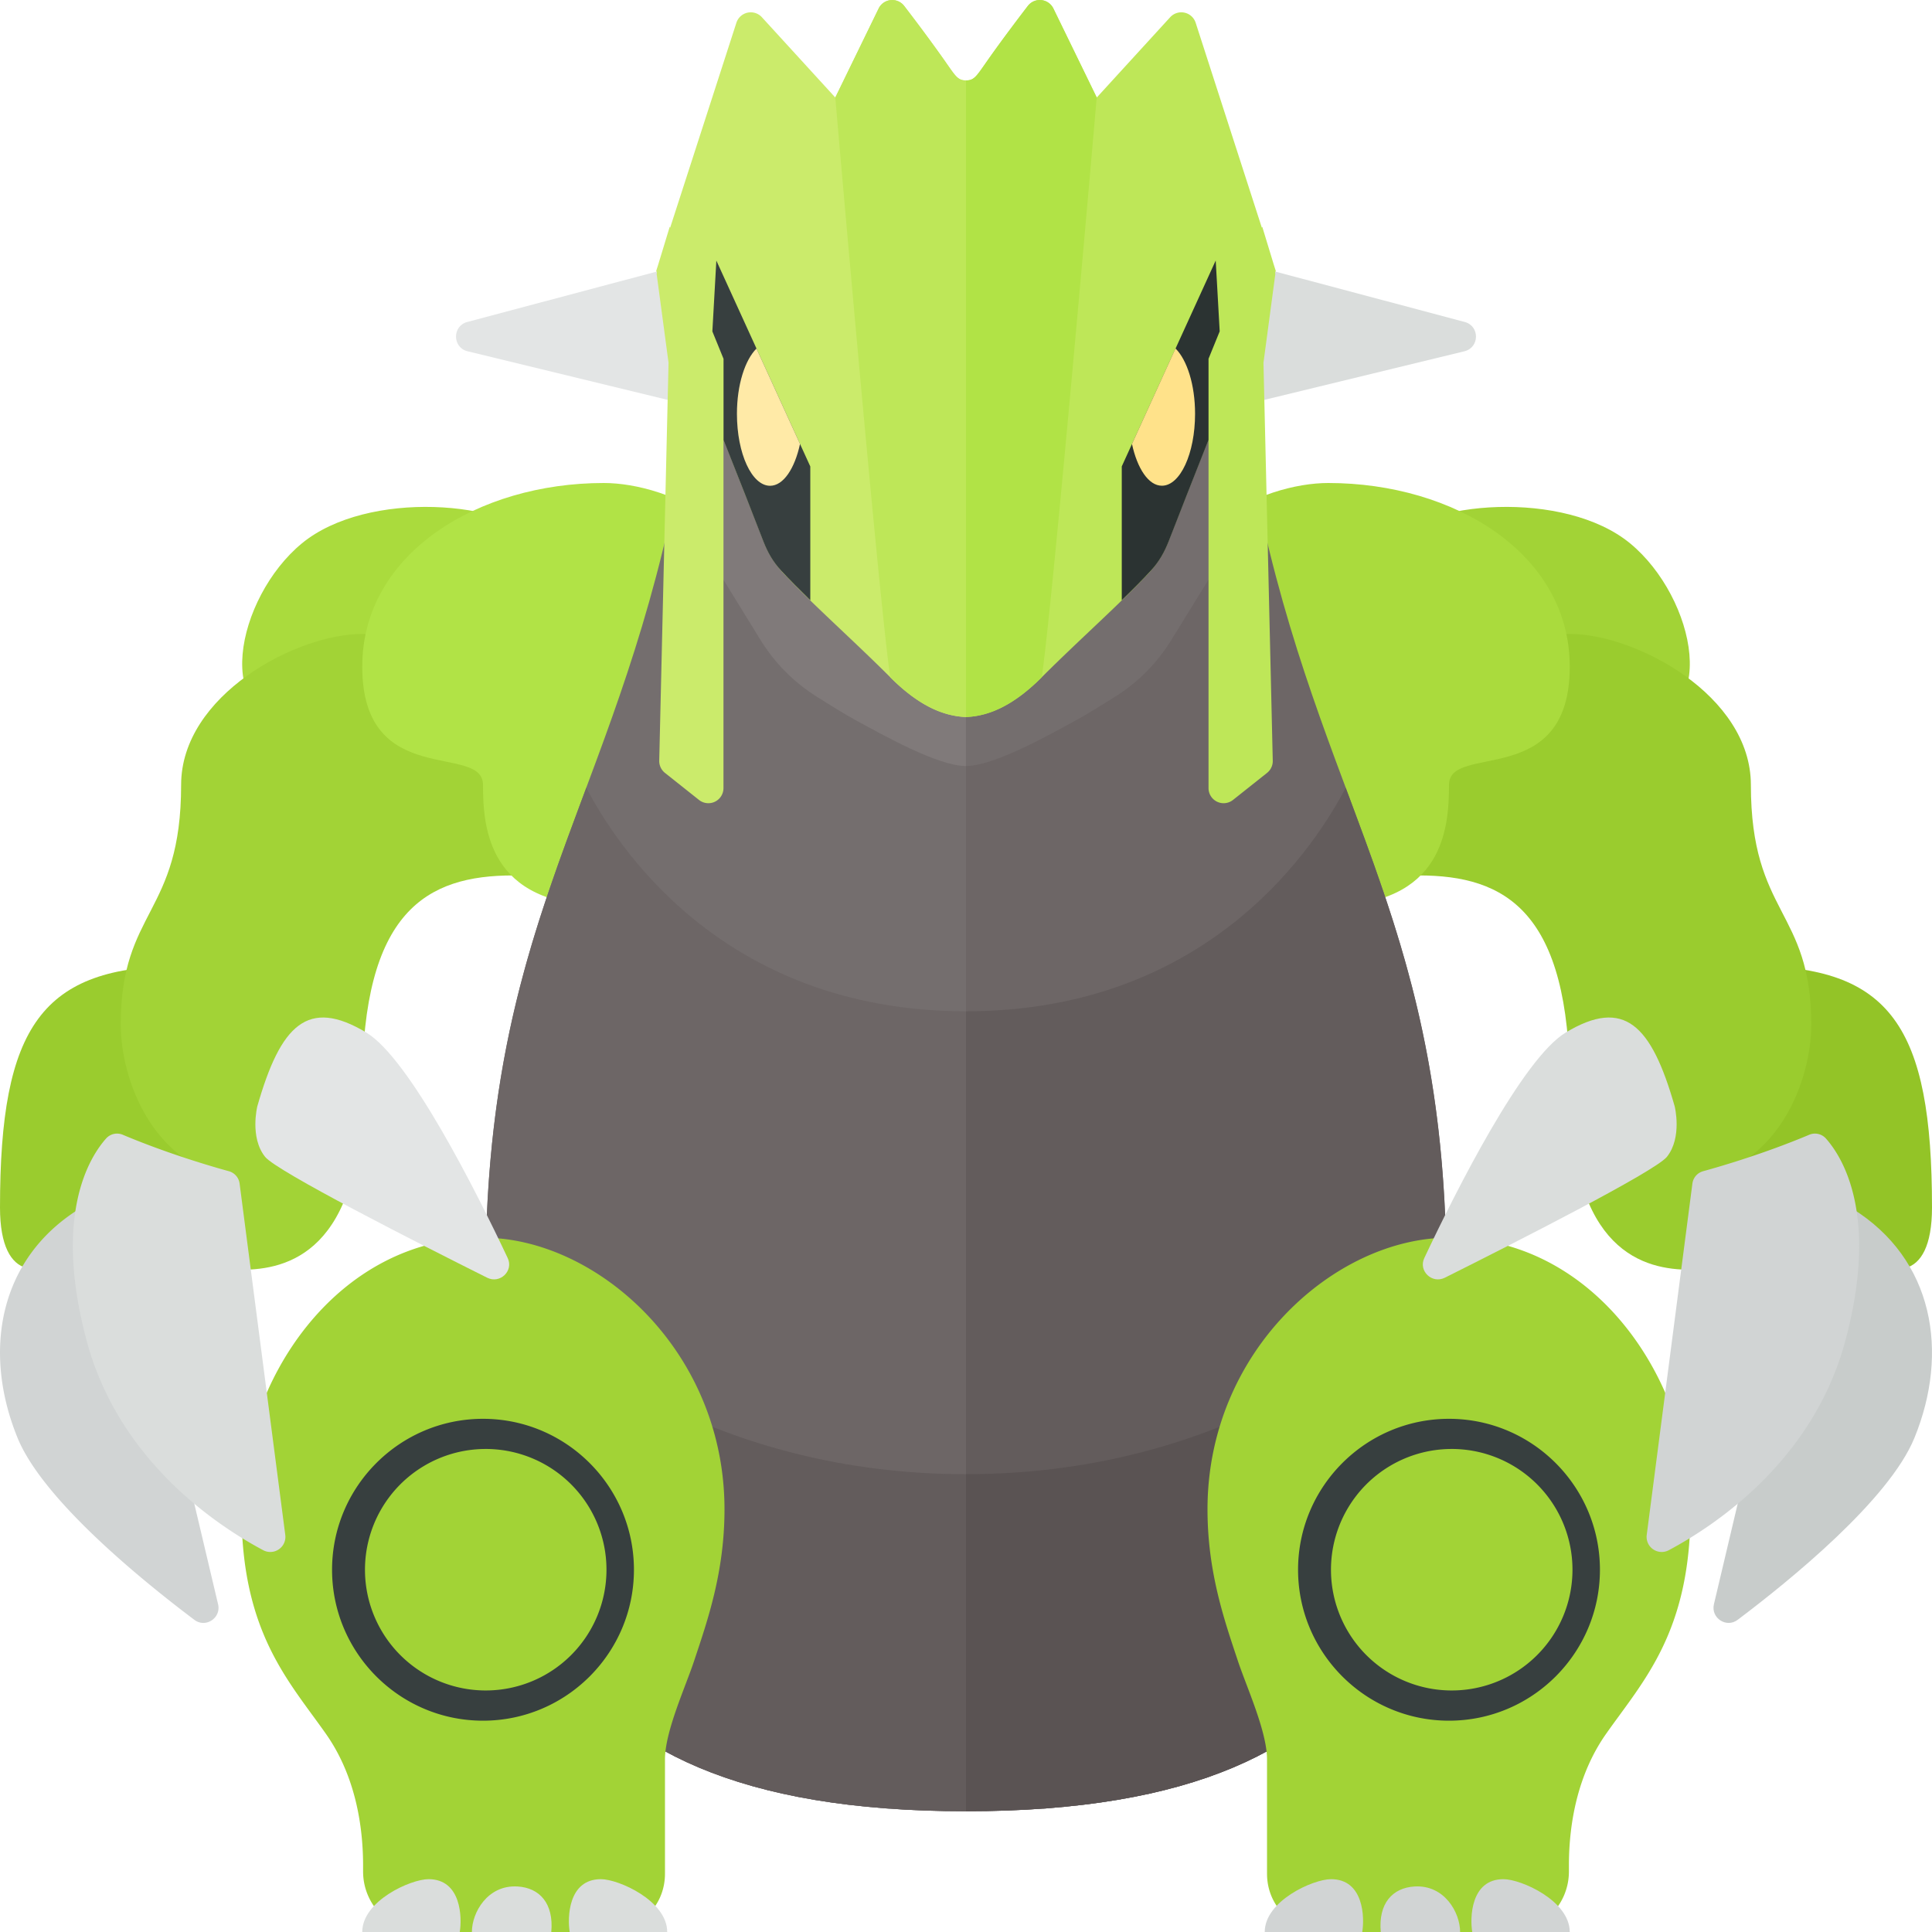 <svg xmlns="http://www.w3.org/2000/svg" width="32" height="32"><path fill="#AADB3D" d="M9 9c-.587-.711-2.913-.895-4 0s-1.531 3 0 3h3c.487 0 2.215-1.53 1-3z"/><path fill="#9ACC2E" d="M3 16c-2.312 0-3 1-3 4 0 1.281.739 1.168 1.25.656s1.068-1.321 2.602-1.129L3 16z"/><path fill="#A2D336" d="M6 10.5c-1.094 0-3 1.017-3 2.5 0 2.156-1 2.062-1 3.969 0 .897.51 2.302 1.852 2.558 0 0-.446 1.504.148 1.504.75 0 2-.279 2-3.031 0-2.906 1.062-3.5 2.5-3.5 1.639 0-.108-3.54-.108-3.54S8 10.5 6 10.5z"/><path fill="#B1E346" d="M10 8c-2.083 0-4 1.167-4 3.042C6 13.088 8 12.297 8 13s.083 2 2 2c2 0 3-1.787 3-3.958C13 8.792 11.061 8 10 8z"/><path fill="#A2D336" d="M23 9c.587-.711 2.913-.895 4 0s1.531 3 0 3h-3c-.487 0-2.215-1.53-1-3z"/><path fill="#93C427" d="M29 16c2.312 0 3 1 3 4 0 1.281-.739 1.168-1.25.656s-1.068-1.321-2.602-1.129L29 16z"/><path fill="#9ACC2E" d="M26 10.5c1.094 0 3 1.017 3 2.5 0 2.156 1 2.062 1 3.969 0 .897-.51 2.302-1.852 2.558 0 0 .446 1.504-.148 1.504-.75 0-2-.279-2-3.031 0-2.906-1.063-3.5-2.5-3.5-1.639 0 .108-3.54.108-3.54S24 10.5 26 10.5z"/><path fill="#AADB3D" d="M22 8c2.083 0 4 1.167 4 3.042 0 2.046-2 1.255-2 1.958s-.083 2-2 2c-2 0-3-1.787-3-3.958C19 8.792 20.939 8 22 8z"/><path fill="#746E6E" d="M16 2.417c-4.093 0-3.915 1.832-4.917 6.25-1.108 4.888-3.042 6.75-3.042 12.5C8.042 25.833 8.458 30 16 30V2.417z"/><path fill="#E3E5E5" d="M11.152 4.425l-3.413.908c-.251.067-.247.424.005.485l3.565.866-.157-2.259z"/><path fill="#6D6666" d="M16 2.417c4.093 0 3.915 1.832 4.917 6.25 1.108 4.888 3.042 6.75 3.042 12.5C23.958 25.833 23.542 30 16 30V2.417zm0 14.333c-4.093 0-5.833-2.833-6.289-3.702-.867 2.325-1.669 4.416-1.669 8.119C8.042 25.833 8.458 30 16 30V16.75z"/><path fill="#635C5C" d="M16 24.417c-4.093 0-6.729-2.021-7.958-3.25C8.042 25.833 8.458 30 16 30v-5.583zm0-7.667c4.093 0 5.833-2.833 6.289-3.702.867 2.325 1.669 4.416 1.669 8.119C23.958 25.833 23.542 30 16 30V16.75z"/><path fill="#5A5353" d="M16 24.417c4.093 0 6.729-2.021 7.958-3.25C23.958 25.833 23.542 30 16 30v-5.583z"/><path fill="#746E6E" d="M16 8.975l-4.277-2.153.056 2.451.818 1.327c.229.372.538.688.906.923.242.154.51.32.692.418.408.22 1.334.747 1.804.747s1.396-.527 1.804-.747c.181-.098.45-.264.692-.418.368-.235.677-.551.906-.923l.818-1.327.056-2.451L16 8.975z"/><path fill="#A2D336" d="M12 25c0-2.636-2.125-4.5-4-4.5-2.438 0-4 2.394-4 4.512 0 2.024.78 2.826 1.399 3.707.443.63.615 1.413.615 2.184V31a1 1 0 001 1h3c.552 0 1-.412 1-.965v-1.893c0-.466.34-1.2.486-1.642.217-.654.5-1.458.5-2.5z"/><path fill="#DADDDC" d="M7.615 32H6c0-.517.804-.875 1.098-.875.545 0 .556.641.517.875zm1.821 0h1.615c0-.517-.804-.875-1.098-.875-.545 0-.556.641-.517.875zm-.305 0c.043-.474-.194-.733-.56-.754-.495-.029-.755.431-.755.754h1.315z"/><path fill="#373F3F" d="M8 24a2 2 0 11.001 3.999A2 2 0 018 24m0-.5c-1.379 0-2.5 1.122-2.5 2.5s1.121 2.5 2.5 2.5 2.5-1.122 2.5-2.5-1.121-2.5-2.5-2.5z"/><path fill="#A2D336" d="M20 25c0-2.636 2.125-4.5 4-4.5 2.438 0 4 2.394 4 4.512 0 2.024-.78 2.826-1.399 3.707-.443.63-.615 1.413-.615 2.184V31a1 1 0 01-1 1h-3c-.552 0-1-.412-1-.965v-1.893c0-.466-.34-1.2-.486-1.642-.217-.654-.5-1.458-.5-2.5z"/><path fill="#373F3F" d="M24 24a2 2 0 11.001 3.999A2 2 0 0124 24m0-.5c-1.379 0-2.5 1.122-2.5 2.5s1.121 2.5 2.5 2.5 2.5-1.122 2.5-2.5-1.121-2.5-2.5-2.5z"/><path fill="#D1D4D4" d="M24.902 31.125c.294 0 1.098.358 1.098.875h-1.615c-.039-.234-.028-.875.517-.875zm-2.856 0c-.295 0-1.098.358-1.098.875h1.615c.04-.234.028-.875-.517-.875zm2.138.875c0-.323-.259-.783-.754-.754-.366.022-.603.28-.56.754h1.314z"/><path fill="#807A7A" d="M11.779 9.273l.818 1.327c.229.372.538.688.906.923.242.154.51.32.692.418.408.22 1.334.747 1.804.747V8.975l-4.277-2.153.057 2.451z"/><path fill="#DADDDC" d="M20.848 4.425l3.413.908c.25.067.247.423-.005.485l-3.565.866.157-2.259z"/><path fill="#C8CCCB" d="M30.679 20.018c1.352.837 1.609 2.382 1.03 3.798-.42 1.027-2.06 2.36-2.929 3.014-.186.14-.446-.031-.392-.259l.682-2.884 1.609-3.669z"/><path fill="#DADDDC" d="M27.738 18.324c-.386-1.352-.837-1.803-1.803-1.223-.716.429-1.821 2.627-2.344 3.736-.101.214.128.432.34.326 1.152-.576 3.485-1.761 3.678-2.002.258-.322.129-.837.129-.837z"/><path fill="#D1D4D4" d="M29.96 18.798c-.736.309-1.446.517-1.751.601a.245.245 0 00-.178.208l-.756 5.816a.25.25 0 00.362.255c.775-.412 2.395-1.487 2.927-3.469.558-2.079-.043-3.04-.323-3.354a.244.244 0 00-.281-.057zm-28.639 1.22c-1.352.837-1.609 2.382-1.03 3.798.42 1.027 2.06 2.36 2.929 3.014.186.14.446-.031.392-.259l-.682-2.883-1.609-3.67z"/><path fill="#E3E5E5" d="M4.262 18.324c.386-1.352.837-1.803 1.803-1.223.716.429 1.821 2.627 2.344 3.736.101.214-.128.432-.34.326-1.152-.576-3.485-1.761-3.678-2.002-.258-.322-.129-.837-.129-.837z"/><path fill="#DADDDC" d="M2.04 18.798c.736.309 1.446.517 1.751.601a.245.245 0 01.178.208l.756 5.816a.25.25 0 01-.362.255c-.775-.412-2.395-1.487-2.927-3.469-.558-2.079.043-3.04.323-3.354a.244.244 0 01.281-.057z"/><path fill="#CBEB6B" d="M15.65 1.01a28.889 28.889 0 00-.674-.912.25.25 0 00-.423.043l-.718 1.474-1.216-1.33a.25.25 0 00-.422.092L11.1 3.771l-.007-.016-.196.644-.028.087.011.026c0 .01-.004.021-.003.031l.196 1.465-.154 6.591a.252.252 0 00.094.202l.564.448a.25.25 0 00.406-.196V7.28c.252.636.496 1.253.667 1.695.072.187.176.357.312.504.466.504 1.16 1.115 1.783 1.738.455.455.861.644 1.255.659V1.332c-.137 0-.172-.068-.35-.322z"/><path fill="#373F3F" d="M11.865 4.316l-.066 1.173.185.454v1.344c.25.629.49 1.238.659 1.677.07.182.16.341.292.484.142.154.309.321.486.494V7.726l-1.556-3.41z"/><path fill="#FFEAA7" d="M13.251 7.353l-.721-1.58c-.19.188-.324.599-.324 1.081 0 .659.246 1.192.549 1.192.221 0 .408-.286.496-.693z"/><path fill="#BEE758" d="M21.12 4.513a.498.498 0 01.011-.026l-.028-.087-.196-.644-.007.015L19.804.377a.25.25 0 00-.422-.092l-1.216 1.33-.718-1.474a.25.25 0 00-.423-.043c-.193.252-.462.609-.674.912-.179.254-.214.322-.351.322v10.544c.394-.015.8-.204 1.255-.659.623-.623 1.317-1.234 1.783-1.738.136-.147.24-.318.312-.504.171-.441.414-1.059.667-1.695v5.773a.25.25 0 00.406.196l.564-.448a.25.25 0 00.094-.202l-.154-6.591.196-1.465c.001-.01-.003-.02-.003-.03zM16 1.332v10.544c-.394-.015-.8-.204-1.255-.659-.198-1.369-.91-9.602-.91-9.602l.718-1.474a.25.25 0 01.423-.043c.193.251.462.609.674.912.178.254.213.322.35.322z"/><path fill="#2B3332" d="M20.017 5.942l.185-.454-.066-1.173-1.556 3.41v2.216c.177-.172.345-.339.486-.494.132-.144.221-.302.292-.484.17-.439.41-1.048.659-1.677V5.942z"/><path fill="#FFE28A" d="M18.749 7.353l.721-1.581c.19.188.324.599.324 1.081 0 .659-.246 1.192-.549 1.192-.221.001-.408-.285-.496-.692z"/><path fill="#B1E346" d="M17.447.141a.25.25 0 00-.423-.043c-.193.251-.462.609-.674.912-.178.254-.213.322-.35.322v10.544c.394-.015.8-.204 1.255-.659.198-1.369.91-9.602.91-9.602L17.447.141z"/></svg>